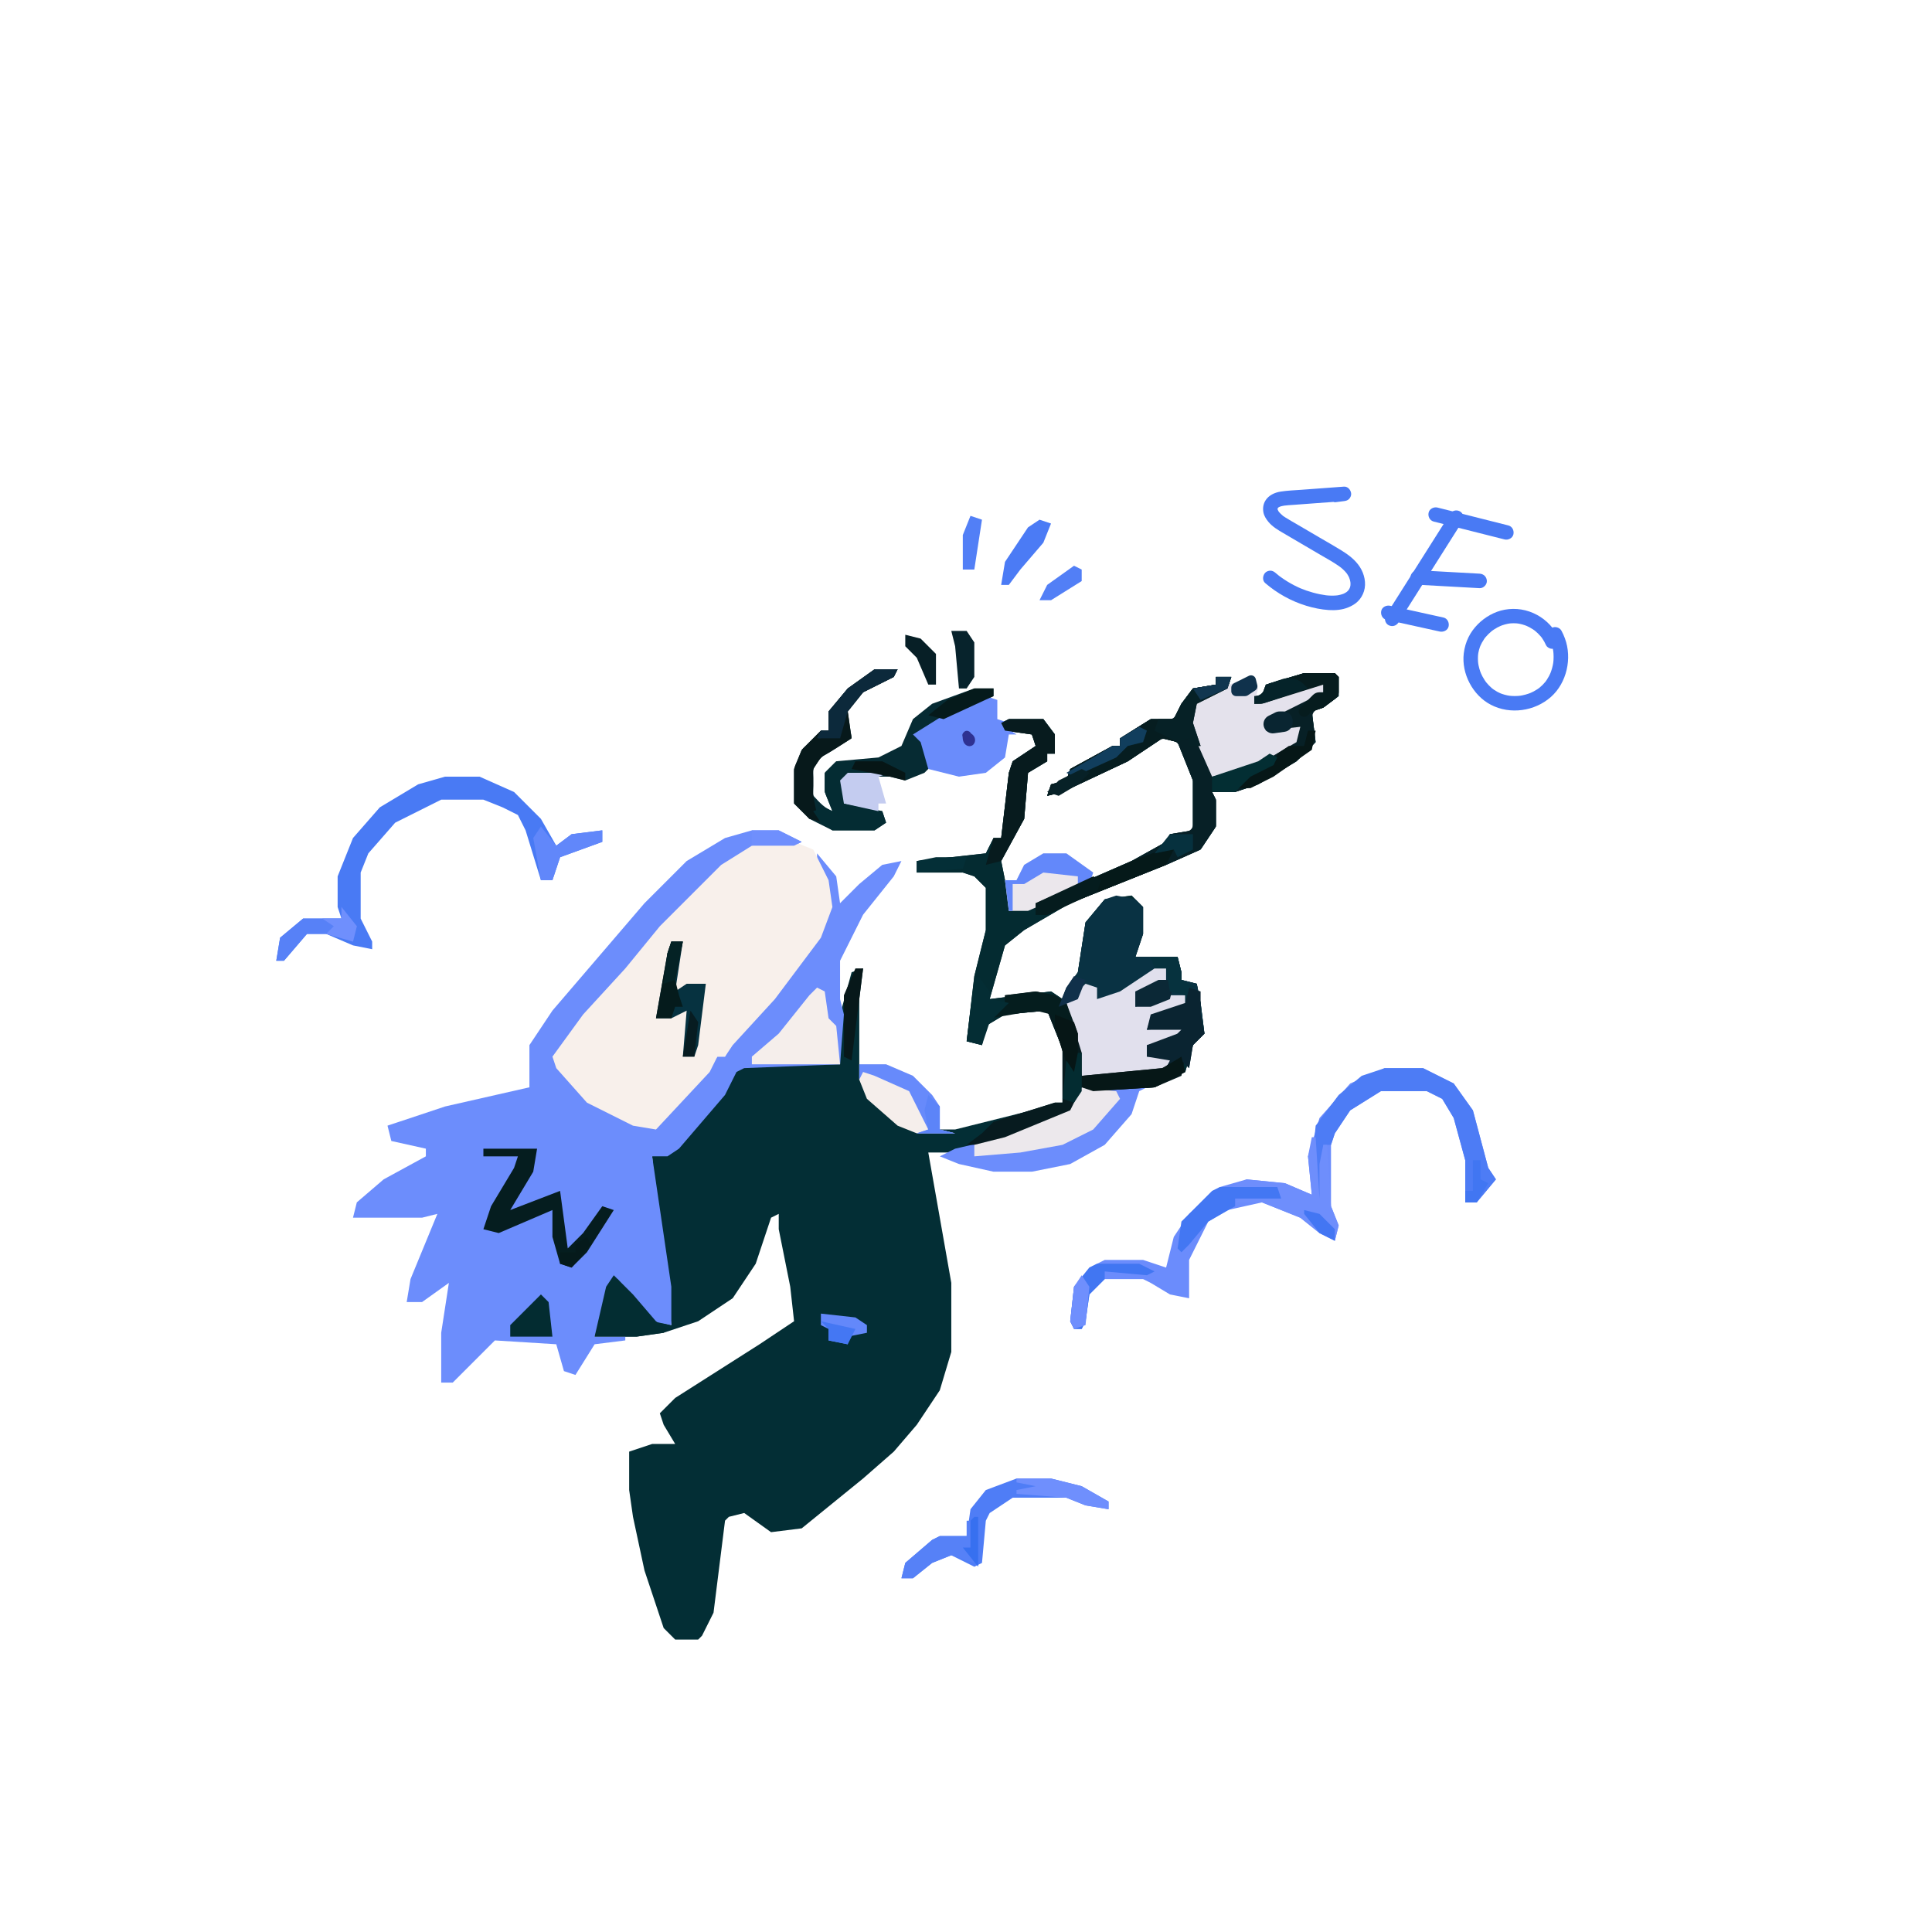 <?xml version="1.0" encoding="utf-8"?>
<!-- Generator: Adobe Illustrator 28.2.0, SVG Export Plug-In . SVG Version: 6.00 Build 0)  -->
<svg version="1.1" id="Layer_1" xmlns="http://www.w3.org/2000/svg" xmlns:xlink="http://www.w3.org/1999/xlink" x="0px" y="0px"
	 viewBox="0 0 2000 2000" style="enable-background:new 0 0 2000 2000;" xml:space="preserve">
<style type="text/css">
	.st0{fill:#032E35;}
	.st1{fill:#6C8DFC;}
	.st2{fill:#042B31;}
	.st3{fill:#F8F0EB;}
	.st4{fill:#093243;}
	.st5{fill:#6B8CFC;}
	.st6{fill:#072026;}
	.st7{fill:#497AF4;}
	.st8{fill:#062B33;}
	.st9{fill:#E1E0ED;}
	.st10{fill:#E4E2EC;}
	.st11{fill:#071B1F;}
	.st12{fill:#4D7CF5;}
	.st13{fill:#6A8CFB;}
	.st14{fill:#4F7DF6;}
	.st15{fill:#051D1F;}
	.st16{fill:#F5EEEB;}
	.st17{fill:#061D20;}
	.st18{fill:#ECE8EC;}
	.st19{fill:#EBE7EC;}
	.st20{fill:#07191B;}
	.st21{fill:#071B1E;}
	.st22{fill:#6E8EFC;}
	.st23{fill:#063240;}
	.st24{fill:#032D32;}
	.st25{fill:#042C33;}
	.st26{fill:#0A2431;}
	.st27{fill:#4377F3;}
	.st28{fill:#051D1E;}
	.st29{fill:#051919;}
	.st30{fill:#061C1E;}
	.st31{fill:#678AFB;}
	.st32{fill:#062126;}
	.st33{fill:#061717;}
	.st34{fill:#5681F7;}
	.st35{fill:#C4CCF0;}
	.st36{fill:#5781F7;}
	.st37{fill:#6388FA;}
	.st38{fill:#6187FA;}
	.st39{fill:#4176F2;}
	.st40{fill:#4B7BF5;}
	.st41{fill:#0C293B;}
	.st42{fill:#042D34;}
	.st43{fill:#032C31;}
	.st44{fill:#6F8FFD;}
	.st45{fill:#051B1C;}
	.st46{fill:#07181A;}
	.st47{fill:#07232C;}
	.st48{fill:#051A1B;}
	.st49{fill:#051C1E;}
	.st50{fill:#061616;}
	.st51{fill:#0B2836;}
	.st52{fill:#06323E;}
	.st53{fill:#032E33;}
	.st54{fill:#527FF6;}
	.st55{fill:#113E5D;}
	.st56{fill:#071F26;}
	.st57{fill:#052329;}
	.st58{fill:#092531;}
	.st59{fill:#5C84F8;}
	.st60{fill:#042F37;}
	.st61{fill:#06313E;}
	.st62{fill:#042225;}
	.st63{fill:#4376F3;}
	.st64{fill:#071C21;}
	.st65{fill:#4477F3;}
	.st66{fill:#11364F;}
	.st67{fill:#3770F0;}
	.st68{fill:#10304A;}
	.st69{fill:#072127;}
	.st70{fill:#10324C;}
	.st71{fill:#2E3192;}
</style>
<g>
	<path class="st0" d="M1350.05,696.8h31.76l3.97,3.97v19.85l-15.88,11.91l-11.91,3.97l3.97,31.76l-19.85,19.85l-39.7,23.82
		l-23.82,7.94h-23.82l3.97,7.94v27.79l-15.88,23.82l-35.73,15.88l-99.26,39.7l-47.64,27.79l-19.85,15.88l-15.88,55.58l63.53-7.94
		l11.91,7.94l7.94-15.88l7.94-11.91l7.94-51.61l19.85-23.82l27.79-3.97l11.91,11.91v27.79l-7.94,23.82h43.67l3.97,15.88v7.94
		l15.88,3.97l3.97,19.85l3.97,31.76l-11.91,11.91l-7.94,27.79l-31.76,15.88l-63.53,3.97h-11.91l-11.91,23.82l-75.44,31.76
		l-43.67,7.94h-27.79l23.82,134.99v71.47l-11.91,39.7l-23.82,35.73l-23.82,27.79l-31.76,27.79l-63.53,51.61l-31.76,3.97
		l-27.79-19.85l-15.88,3.97l-3.97,3.97l-11.91,95.29l-11.91,23.82l-3.97,3.97h-23.82l-11.91-11.91l-19.85-59.56l-11.91-55.58
		l-3.97-27.79v-39.7l23.82-7.94h23.82l-11.91-19.85l-3.97-11.91l15.88-15.88l87.35-55.58l35.73-23.82l-3.97-35.73l-11.91-59.56
		v-15.88l-7.94,3.97l-15.88,47.64l-23.82,35.73l-35.73,23.82l-35.73,11.91l-27.79,3.97h-43.67l11.91-51.61l11.91-11.91l39.7,47.64
		l15.88,3.97l-15.88-127.05l-3.97-47.64l27.79-11.91l35.73-39.7l15.88-23.82l7.94-15.88l7.94-3.97h99.26v-51.61l11.91-43.67
		l11.91-3.97l-3.97,31.76v67.5l11.91,35.73l31.76,27.79l15.88,3.97h39.7l111.17-27.79v-55.58l-15.88-39.7l-43.67,3.97l-19.85,11.91
		l-3.97,19.85l-15.88-3.97l7.94-67.5l11.91-47.64v-43.67l-11.91-11.91l-11.91-3.97h-47.64v-11.91l71.47-7.94l7.94-15.88h7.94
		l7.94-67.5l3.97-11.91l23.82-15.88l-3.97-11.91l-27.79-3.97l-3.97-7.94l7.94-3.97h35.73l11.91,15.88v19.85h-7.94v7.94l-19.85,11.91
		l-3.97,47.64l-23.82,43.67l3.97,19.85l3.97,3.97v27.79l35.73-11.91l91.32-39.7l35.73-19.85l3.97-7.94l23.82-3.97v-51.61
		l-15.88-39.7l-15.88-3.97l-35.73,23.82l-67.5,31.76l-15.88,3.97l3.97-11.91l15.88-3.97l3.97-11.91l43.67-23.82h7.94v-7.94
		l31.76-19.85h23.82l7.94-15.88l11.91-15.88l23.82-3.97v-7.94h15.88l-3.97,11.91l-31.76,15.88l-3.97,19.85l15.88,31.76l3.97,23.82
		l47.64-15.88l39.7-23.82l3.97-11.91l-35.73,7.94l-3.97-15.88l55.58-27.79h7.94v-7.94l-63.53,19.85h-7.94v-7.94h7.94l3.97-11.91
		L1350.05,696.8z"/>
	<path class="st1" d="M778.32,859.58h27.79l23.82,11.91l-7.94,3.97h-31.76l-31.76,15.88l-39.7,35.73l-39.7,39.7l-35.73,43.67
		l-39.7,43.67l-27.79,39.7l15.88,27.79l27.79,23.82l47.64,19.85l15.88-3.97l27.79-27.79l31.76-39.7h7.94l7.94-15.88l27.79-27.79
		l51.61-67.5l15.88-27.79l3.97-27.79l-11.91-31.76V883.4l19.85,23.82l3.97,27.79l19.85-19.85l23.82-19.85l19.85-3.97l-7.94,15.88
		l-31.76,39.7l-23.82,47.64v39.7l3.97,15.88l-3.97,51.61l-99.26,3.97l-7.94,3.97l-11.91,23.82l-47.64,55.58l-11.91,7.94H675.1
		l19.85,134.99v39.7l-19.85-3.97l-35.73-43.67l-7.94,7.94l-15.88,51.61h31.76v3.97l-31.76,3.97l-19.85,31.76l-11.91-3.97
		l-7.94-27.79l-63.53-3.97l-43.67,43.67h-11.91v-51.61l7.94-51.61l-27.79,19.85h-15.88l3.97-23.82l27.79-67.5l-15.88,3.97h-71.47
		l3.97-15.88l27.79-23.82l43.67-23.82v-7.94l-35.73-7.94l-3.97-15.88l59.56-19.85l87.35-19.85v-43.67l23.82-35.73l95.29-111.17
		l43.67-43.67l39.7-23.82L778.32,859.58z"/>
	<path class="st2" d="M1350.05,696.8h31.76l3.97,3.97v19.85l-15.88,11.91l-11.91,3.97l3.97,31.76l-19.85,19.85l-39.7,23.82
		l-23.82,7.94h-23.82l3.97,7.94v27.79l-15.88,23.82l-35.73,15.88l-99.26,39.7l-47.64,27.79l-19.85,15.88l-15.88,55.58l63.53-7.94
		l11.91,7.94l7.94-15.88l7.94-11.91l7.94-51.61l19.85-23.82l27.79-3.97l11.91,11.91v27.79l-7.94,23.82h43.67l3.97,15.88v7.94
		l15.88,3.97l3.97,19.85l3.97,31.76l-11.91,11.91l-7.94,27.79l-31.76,15.88l-63.53,3.97h-11.91l-11.91,23.82l-75.44,31.76h-31.76
		l15.88-11.91l11.91-11.91l63.53-19.85h7.94v-55.58l-15.88-39.7l-43.67,3.97l-19.85,11.91l-3.97,19.85l-15.88-3.97l7.94-67.5
		l11.91-47.64v-43.67l-11.91-11.91l-11.91-3.97h-47.64v-11.91l71.47-7.94l7.94-15.88h7.94l7.94-67.5l3.97-11.91l23.82-15.88
		l-3.97-11.91l-27.79-3.97l-3.97-7.94l7.94-3.97h35.73l11.91,15.88v19.85h-7.94v7.94l-19.85,11.91l-3.97,47.64l-23.82,43.67
		l3.97,19.85l3.97,3.97v27.79l35.73-11.91l91.32-39.7l35.73-19.85l3.97-7.94l23.82-3.97v-51.61l-15.88-39.7l-15.88-3.97
		l-35.73,23.82l-67.5,31.76l-15.88,3.97l3.97-11.91l15.88-3.97l3.97-11.91l43.67-23.82h7.94v-7.94l31.76-19.85h23.82l7.94-15.88
		l11.91-15.88l23.82-3.97v-7.94h15.88l-3.97,11.91l-31.76,15.88l-3.97,19.85l15.88,31.76l3.97,23.82l47.64-15.88l39.7-23.82
		l3.97-11.91l-35.73,7.94l-3.97-15.88l55.58-27.79h7.94v-7.94l-63.53,19.85h-7.94v-7.94h7.94l3.97-11.91L1350.05,696.8z"/>
	<path class="st3" d="M790.24,871.49H822l19.85,7.94l15.88,31.76l3.97,27.79l-11.91,31.76l-47.64,63.53l-43.67,47.64l-7.94,11.91
		h-7.94l-7.94,15.88l-55.58,59.56l-23.82-3.97l-47.64-23.82l-31.76-35.73l-3.97-11.91l31.76-43.67l43.67-47.64l35.73-43.67
		l63.53-63.53l31.76-19.85L790.24,871.49z"/>
	<path class="st4" d="M1155.51,927.08l19.85,3.97l7.94,7.94v27.79l-7.94,23.82h43.67l3.97,15.88v7.94l15.88,3.97l3.97,19.85
		l3.97,31.76l-11.91,11.91l-3.97,23.82l-7.94-7.94l-19.85,11.91l-23.82,3.97h-59.56l-11.91-55.58l-11.91-15.88l7.94-19.85
		l11.91-15.88l7.94-51.61l19.85-23.82L1155.51,927.08z"/>
	<path class="st5" d="M1433.43,1105.74h39.7l31.76,15.88l19.85,27.79l15.88,59.56l7.94,11.91l-19.85,23.82h-11.91v-43.67
		l-11.91-43.67l-11.91-19.85l-15.88-7.94h-47.64l-31.76,19.85l-15.88,23.82l-3.97,11.91v63.53l7.94,19.85l-3.97,15.88l-15.88-7.94
		l-19.85-15.88l-39.7-15.88l-35.73,7.94l-19.85,11.91l-19.85,39.7v39.7l-19.85-3.97l-19.85-11.91l-7.94-3.97h-39.7l-15.88,15.88
		l-3.97,27.79l-3.97,7.94h-7.94l-3.97-7.94l3.97-35.73l15.88-19.85l15.88-7.94h39.7l23.82,7.94l7.94-31.76l15.88-23.82l31.76-27.79
		l27.79-7.94l39.7,3.97l27.79,11.91l-3.97-39.7l11.91-39.7l31.76-35.73L1433.43,1105.74z"/>
	<path class="st6" d="M1349.07,697.09c0.65-0.19,1.32-0.29,2-0.29h30.74l3.97,3.97v16.37c0,2.19-1.03,4.26-2.79,5.58l-12.19,9.14
		c-0.6,0.45-1.27,0.8-1.98,1.04l-5.42,1.81c-3.15,1.05-5.12,4.18-4.71,7.48l2.84,22.71c0.27,2.13-0.47,4.27-1.99,5.79l-16.84,16.84
		c-0.4,0.4-0.85,0.75-1.34,1.05l-38.31,22.99c-0.44,0.26-0.9,0.47-1.38,0.64l-22.02,7.34c-0.71,0.24-1.45,0.36-2.2,0.36h-22.69
		l3.23,6.47c0.48,0.97,0.74,2.03,0.74,3.12v24.04c0,1.38-0.41,2.72-1.17,3.87l-13.59,20.38c-0.73,1.1-1.76,1.97-2.97,2.5
		l-33.89,15.06l-98.99,39.6c-0.18,0.07-0.36,0.15-0.53,0.24l-22.09,11.05c-0.97,0.48-2.03,0.74-3.12,0.74h-3.3
		c-3.85,0-6.97-3.12-6.97-6.97v-0.39c0-2.76,1.63-5.27,4.16-6.38l94.8-41.71c0.2-0.09,0.39-0.18,0.58-0.29l33.57-18.65
		c1.23-0.68,2.22-1.72,2.85-2.98l1.42-2.84c1-1.99,2.89-3.39,5.09-3.76l14.5-2.42c3.36-0.56,5.82-3.47,5.82-6.87v-44.37
		c0-0.89-0.17-1.77-0.5-2.59l-14.06-35.15c-0.83-2.08-2.61-3.63-4.78-4.17l-9.43-2.36c-1.9-0.48-3.92-0.13-5.56,0.96l-32.74,21.83
		c-0.29,0.19-0.59,0.36-0.9,0.51l-66.41,31.25c-0.41,0.19-0.84,0.35-1.28,0.46l-15.22,3.81l2.76-8.28c0.75-2.26,2.61-3.98,4.92-4.56
		l8.46-2.11c2.31-0.58,4.17-2.3,4.92-4.56l1.89-5.68c0.56-1.67,1.73-3.07,3.27-3.91l39.71-21.66c1.02-0.56,2.17-0.85,3.34-0.85h6.16
		v-4.08c0-2.4,1.24-4.64,3.28-5.91l26.79-16.75c1.11-0.69,2.39-1.06,3.69-1.06h17.52c2.64,0,5.05-1.49,6.23-3.85l5.73-11.47
		c0.19-0.37,0.41-0.73,0.66-1.06l9.86-13.15c1.08-1.43,2.66-2.4,4.43-2.69l21.07-3.51v-7.94h6.21c4.76,0,8.12,4.66,6.61,9.17l0,0
		c-0.58,1.75-1.84,3.2-3.49,4.03l-26.13,13.07c-1.92,0.96-3.3,2.76-3.72,4.87l-2.83,14.16c-0.3,1.52-0.09,3.1,0.6,4.48l14.34,28.69
		c0.31,0.62,0.53,1.29,0.64,1.97l2.46,14.74c0.7,4.22,5.02,6.82,9.08,5.47l39.18-13.06c0.48-0.16,0.95-0.37,1.38-0.64l36.84-22.1
		c1.43-0.86,2.5-2.19,3.03-3.77l3.16-9.47l-29.11,6.47c-3.69,0.82-7.36-1.45-8.27-5.11l-0.97-3.87c-0.79-3.17,0.72-6.46,3.64-7.92
		l49.11-24.56c0.97-0.48,2.03-0.74,3.12-0.74h6.3v-7.94l-62.51,19.53c-0.67,0.21-1.37,0.32-2.08,0.32h-6.88v-7.94h2.92
		c3,0,5.66-1.92,6.61-4.77l1.24-3.71c0.72-2.15,2.44-3.82,4.61-4.47L1349.07,697.09z"/>
	<path class="st7" d="M460.7,803.99h35.73l35.73,15.88l27.79,27.79l15.88,27.79l15.88-11.91l31.76-3.97v11.91l-43.67,15.88
		l-7.94,23.82h-11.91l-15.88-51.61l-7.94-15.88l-15.88-7.94l-19.85-7.94h-43.67l-47.64,23.82l-27.79,31.76l-7.94,19.85v47.64
		l11.91,23.82v7.94l-19.85-3.97l-27.79-11.91h-19.85l-23.82,27.79H286l3.97-23.82l23.82-19.85h39.7l-3.97-11.91v-31.76l15.88-39.7
		l27.79-31.76l39.7-23.82L460.7,803.99z"/>
	<path class="st8" d="M905.38,692.82h23.82l-3.97,7.94l-31.76,15.88c0,0-15.88,19.85-15.88,19.85c0.69,4.86,1.36,9.72,2.05,14.58
		c0.34,2.43,0.69,4.86,1.05,7.29c0.21,1.41,1.6,5.47,0.24,6.32c-9.24,5.81-18.32,11.93-27.8,17.35c-1.08,0.67-2.16,1.35-3.08,2.22
		c-1.06,1-1.87,2.23-2.68,3.44c-1.27,1.92-2.54,3.84-3.81,5.76c-0.62,0.93-1.25,1.89-1.51,2.97c-0.19,0.76-0.19,1.55-0.19,2.34
		c0,7.64,0,15.28,0.01,22.92c0,0.61,0,1.23,0.22,1.79c0.22,0.55,0.62,1,1.02,1.44c5.38,5.94,11.07,12.1,18.63,14.78
		c-2.11-5.23-4.22-10.47-6.32-15.7c-0.52-1.29-1.04-2.58-1.33-3.94c-0.37-1.72-0.36-3.5-0.35-5.27c0.02-4.2,0.04-8.39,0.06-12.59
		c0-0.78,0.01-1.59,0.36-2.29c0.25-0.52,0.67-0.93,1.07-1.34c2.97-2.97,5.93-5.93,8.9-8.9c0.53-0.53,1.08-1.08,1.77-1.39
		c0.63-0.28,1.32-0.34,2-0.4c13.82-1.19,27.63-2.48,41.47-3.74l23.82-11.91l11.91-27.79l19.85-15.88l43.67-15.88h19.85v7.94
		l-75.44,35.73v7.94l11.91,27.79l-7.94,7.94l-19.85,7.94l-15.88-3.97h-43.67l-3.97,19.85v7.94l39.7,7.94l3.97,11.91l-11.91,7.94
		H861.7l-23.82-11.91L822,831.79v-35.73l7.94-19.85l19.85-19.85h7.94V736.5l19.85-23.82L905.38,692.82z"/>
	<path class="st9" d="M1195.21,1002.51h11.91v11.91l-23.82,11.91h-7.94v15.88l35.73-11.91h15.88v11.91l-35.73,11.91l-3.97,11.91
		l39.7-3.97l-15.88,15.88l-23.82,3.97v11.91h27.79l-11.91,15.88l-23.82,3.97h-59.56l-11.91-55.58l-3.97-19.85l19.85-19.85
		l11.91,3.97v11.91l23.82-7.94L1195.21,1002.51z"/>
	<path class="st1" d="M1119.77,1125.59h67.5l-7.94,3.97l-7.94,23.82l-27.79,31.76l-35.73,19.85l-39.7,7.94h-39.7l-35.73-7.94
		l-19.85-7.94l15.88-7.94l51.61-11.91l67.5-27.79L1119.77,1125.59z"/>
	<path class="st10" d="M1295.92,701.44l6.49,11.24l-3.97,15.88l55.58-19.85h15.88v7.94l-55.58,27.79l-4.07,1.33l0.1,10.58
		l35.73-3.97l-3.97,15.88l-47.64,27.79l-39.7,7.94l-15.88-35.73l-7.94-19.85l3.97-19.85l7.94-7.94l39.7-15.88L1295.92,701.44z"/>
	<path class="st11" d="M1072.13,1026.33l19.85,3.97l11.91,7.94l15.88,51.61v23.82l83.38-7.94l23.82-11.91l-3.97,19.85l-27.79,11.91
		l-63.53,3.97h-11.91l-11.91,23.82l-75.44,31.76h-31.76l15.88-11.91l11.91-11.91l63.53-19.85h7.94v-55.58l-15.88-39.7l-43.67,3.97
		l-15.88,3.97l15.88-15.88v-7.94L1072.13,1026.33z"/>
	<path class="st12" d="M1433.43,1105.74h39.7l31.76,15.88l19.85,27.79l15.88,59.56l7.94,11.91l-19.85,23.82h-11.91v-43.67
		l-11.91-43.67l-11.91-19.85l-15.88-7.94h-47.64l-31.76,19.85l-15.88,23.82l-3.97,11.91h-7.94v59.56l-7.94-3.97l-3.97-35.73
		l3.97-39.7l23.82-31.76l23.82-19.85L1433.43,1105.74z"/>
	<path class="st13" d="M1020.52,720.62l11.91,3.97v19.85l11.91,3.97l-3.97,3.97l11.91,7.94h-7.94l-3.97,23.82l-19.85,15.88
		l-27.79,3.97l-31.76-7.94l-7.94-27.79l-7.94-7.94l31.76-19.85L1020.52,720.62z"/>
	<path class="st14" d="M1052.28,1530.57h35.73l31.76,7.94l27.79,15.88v7.94l-23.82-3.97l-19.85-7.94h-55.58l-23.82,15.88l-3.97,7.94
		l-3.97,43.67l-7.94,3.97l-23.82-11.91l-19.85,7.94l-19.85,15.88h-11.91l3.97-15.88l27.79-23.82l7.94-3.97h27.79l3.97-27.79
		l15.88-19.85L1052.28,1530.57z"/>
	<path class="st15" d="M500.4,1189.12h55.58l-3.97,23.82l-23.82,39.7l51.61-19.85l7.94,59.56l15.88-15.88l19.85-27.79l11.91,3.97
		l-27.79,43.67l-15.88,15.88l-11.91-3.97l-7.94-27.79v-27.79l-55.58,23.82l-15.88-3.97l7.94-23.82l23.82-39.7l3.97-11.91H500.4
		V1189.12z"/>
	<path class="st16" d="M889.49,1101.77h27.79l27.79,11.91l19.85,19.85l7.94,11.91v23.82l15.88,3.97h-39.7l-19.85-7.94l-31.76-27.79
		l-7.94-19.85V1101.77z"/>
	<path class="st16" d="M845.82,1022.36l7.94,3.97l3.97,27.79l7.94,7.94l3.97,39.7h-91.32v-7.94l27.79-23.82l31.76-39.7
		L845.82,1022.36z"/>
	<path class="st17" d="M1258.74,700.77h15.88l-3.97,11.91l-31.76,15.88l-3.97,19.85l7.94,23.82h-11.91v-7.94l-11.91,3.97
		l-15.88-3.97l-35.73,23.82l-67.5,31.76l-15.88,3.97l3.97-11.91l15.88-3.97l3.97-11.91l43.67-23.82h7.94v-7.94l31.76-19.85h23.82
		l7.94-15.88l11.91-15.88l23.82-3.97V700.77z"/>
	<path class="st18" d="M1119.77,1125.59l35.73,3.97l3.97,7.94l-27.79,31.76l-31.76,15.88l-43.67,7.94l-47.64,3.97v-11.91l31.76-7.94
		l67.5-27.79L1119.77,1125.59z"/>
	<path class="st19" d="M1080.07,883.4h23.82l27.79,19.85l-3.97,11.91l-63.53,27.79h-19.85l-3.97-31.76h11.91l7.94-15.88
		L1080.07,883.4z"/>
	<path class="st20" d="M905.38,692.82h23.82l-3.97,7.94l-31.76,15.88l-15.88,19.85c0,0,3.97,27.79,3.97,27.79
		c-9.48,5.92-18.81,12.4-28.6,17.75c-2.85,1.56-4.71,4.25-6.45,6.91c-1.07,1.63-2.14,3.26-3.2,4.89c-0.44,0.67-0.88,1.35-1.15,2.1
		c-0.96,2.65-0.3,6.3-0.3,9.11c0,2.83,0,5.65,0,8.48c0,3.21-0.63,7.15,0,10.31c0,0,3.97,19.85,3.97,19.85l7.94,7.94
		c0,0-15.88-3.97-15.88-3.97c-0.49-0.12-1.3-1.3-1.65-1.65c-1.31-1.31-2.63-2.63-3.94-3.94c-3.2-3.2-6.41-6.4-9.61-9.6
		c-0.25-0.25-0.51-0.51-0.62-0.84c-0.08-0.24-0.08-0.5-0.08-0.76c0.07-10.64,0-21.28,0-31.92c0-0.9,0-1.8,0.14-2.69
		c0.49-3.11,1.95-5.9,3.15-8.77c1.38-3.28,2.75-6.57,4.13-9.85c1.09-2.6,3.47-4.38,5.44-6.35c2.16-2.16,4.33-4.33,6.49-6.49
		c2.82-2.82,5.64-5.64,8.46-8.46h7.94V736.5l19.85-23.82L905.38,692.82z"/>
	<path class="st21" d="M1044.34,744.44h35.73l11.91,15.88v19.85h-7.94v7.94l-19.85,11.91l-3.97,47.64l-23.82,43.67l-15.88,3.97
		l7.94-27.79h7.94l7.94-67.5l3.97-11.91l23.82-15.88l-3.97-11.91l-27.79-3.97l-3.97-7.94L1044.34,744.44z"/>
	<path class="st22" d="M1357.99,1177.21h3.97l3.97,63.53V1205l3.97-19.85h3.97l3.97,63.53l7.94,19.85l-3.97,15.88l-15.88-7.94
		l-19.85-15.88l-39.7-15.88h-27.79l11.91-7.94l35.73,3.97l-3.97-7.94l-47.64-3.97l15.88-7.94l39.7,3.97l27.79,11.91l-3.97-39.7
		L1357.99,1177.21z"/>
	<path class="st23" d="M694.95,974.72h11.91l-7.94,51.61l11.91-7.94h19.85l-7.94,63.53l-3.97,11.91h-11.91l3.97-47.64l-15.88,7.94
		h-15.88l11.91-67.5L694.95,974.72z"/>
	<path class="st24" d="M635.39,1320.14l19.85,19.85l23.82,27.79l11.91,7.94l-3.97,3.97l-27.79,3.97h-43.67l11.91-51.61
		L635.39,1320.14z"/>
	<path class="st25" d="M865.67,788.11h19.85v3.97l23.82,3.97v3.97l-31.76,3.97l-3.97,19.85v7.94l39.7,7.94l3.97,11.91l-11.91,7.94
		H861.7l-11.91-7.94l-7.94-11.91l11.91-3.97l7.94,3.97l-7.94-19.85v-19.85L865.67,788.11z"/>
	<path class="st26" d="M1230.94,1022.36l11.91,3.97v23.82l3.97,19.85l-11.91,11.91l-3.97,23.82l-7.94-7.94l-15.88,7.94l3.97-7.94
		l-23.82-3.97v-11.91l31.76-11.91l3.97-3.97h-35.73l3.97-15.88l35.73-11.91L1230.94,1022.36z"/>
	<path class="st27" d="M1262.71,1228.82h59.56l3.97,11.91h-47.64v7.94l-27.79,15.88l-19.85,23.82l-7.94,7.94l-3.97-3.97l3.97-27.79
		l31.76-31.76L1262.71,1228.82z"/>
	<path class="st28" d="M1072.13,1026.33l19.85,3.97l11.91,7.94l11.91,31.76v39.7l-7.94,3.97l-19.85-63.53l-15.88-3.97l-47.64,7.94
		l15.88-15.88v-7.94L1072.13,1026.33z"/>
	<path class="st29" d="M1203.15,879.43h11.91l-7.94,15.88l-99.26,39.7l-23.82,11.91h-11.91v-11.91l99.26-43.67L1203.15,879.43z"/>
	<path class="st30" d="M1348.76,697.18c0.86-0.26,1.75-0.39,2.65-0.39h30.41l3.97,3.97V716c0,2.9-1.37,5.64-3.69,7.38l-10.99,8.25
		c-0.79,0.59-1.68,1.06-2.62,1.37l-9.23,3.08c-0.83,0.28-1.58,0.74-2.19,1.36l-3.03,3.03c-2.19,2.19-5.75,2.19-7.94,0l0,0
		c-2.19-2.19-2.19-5.75,0-7.94l13.18-13.18c1.73-1.73,4.08-2.7,6.52-2.7h4.12v-7.94l-62.18,19.43c-0.89,0.28-1.82,0.42-2.75,0.42
		h-6.53v-7.94h1.29c3.97,0,7.5-2.54,8.75-6.31l0.35-1.06c0.95-2.85,3.23-5.06,6.1-5.92L1348.76,697.18z"/>
	<path class="st31" d="M889.49,1101.77h27.79l27.79,11.91l19.85,19.85l7.94,11.91v23.82l15.88,3.97h-39.7l11.91-3.97l-19.85-39.7
		l-35.73-15.88l-11.91-3.97l-3.97,7.94V1101.77z"/>
	<path class="st32" d="M1258.74,700.77h15.88l-3.97,11.91l-31.76,15.88l-3.97,19.85l7.94,23.82h-11.91v-7.94l-11.91,3.97
		l-23.82-11.91l3.97-11.91h15.88l7.94-15.88l11.91-15.88l23.82-3.97V700.77z"/>
	<path class="st33" d="M1223,1093.83l3.97,15.88l-31.76,15.88l-63.53,3.97l-11.91-3.97v-11.91l83.38-7.94L1223,1093.83z"/>
	<path class="st34" d="M1000.66,1574.24h3.97v27.79v7.94l3.97,7.94l-23.82-7.94l-19.85,7.94l-19.85,15.88h-11.91l3.97-15.88
		l27.79-23.82l7.94-3.97h27.79V1574.24z"/>
	<path class="st35" d="M877.58,800.02h43.67l-11.91,3.97l7.94,27.79h-7.94v7.94l-35.73-7.94l-3.97-23.82L877.58,800.02z"/>
	<path class="st36" d="M353.5,938.99l15.88,19.85l-3.97,15.88l-27.79-7.94h-19.85l-23.82,27.79H286l3.97-23.82l23.82-19.85h39.7
		V938.99z"/>
	<path class="st37" d="M1080.07,883.4h23.82l27.79,19.85l-3.97,11.91h-11.91v-7.94l-35.73-3.97l-19.85,11.91h-11.91v27.79h-3.97
		l-3.97-31.76h11.91l7.94-15.88L1080.07,883.4z"/>
	<path class="st38" d="M559.96,855.61l15.88,19.85l15.88-11.91l31.76-3.97v11.91l-43.67,15.88l-7.94,23.82h-11.91l-7.94-43.67
		L559.96,855.61z"/>
	<path class="st39" d="M1135.66,1308.23h43.67l15.88,7.94l-7.94,3.97l-43.67-3.97v7.94l-15.88,15.88l-3.97,27.79l-3.97,7.94h-7.94
		l-3.97-7.94l3.97-35.73l15.88-19.85L1135.66,1308.23z"/>
	<path class="st40" d="M1076.1,537.98l11.91,3.97l-7.94,19.85l-23.82,27.79l-11.91,15.88h-7.94l3.97-23.82l23.82-35.73
		L1076.1,537.98z"/>
	<path class="st41" d="M905.38,692.82h23.82l-3.97,7.94l-31.76,15.88l-15.88,19.85c0,0-7.94,27.79-7.94,27.79
		c-3.58,0-7.17,0-10.75,0c-2.65,0-5.31,0-7.96,0c-1.11,0-4.52,0.73-4.87-0.47c-0.17-0.57,1.21-2.66,1.48-3.23
		c0.56-1.17,1.14-2.32,1.75-3.47c0.12-0.23,0.25-0.46,0.45-0.63c0.65-0.52,2.51-0.15,3.3-0.15c1.56,0,3.12,0,4.69,0
		c0,0,0-19.85,0-19.85l19.85-23.82L905.38,692.82z"/>
	<path class="st42" d="M1012.57,1010.45l11.91,15.88v7.94l19.85,3.97l-19.85,19.85l-7.94,23.82l-15.88-3.97l7.94-63.53
		L1012.57,1010.45z"/>
	<path class="st43" d="M559.96,1339.99l7.94,7.94l3.97,35.73h-43.67v-11.91L559.96,1339.99z"/>
	<path class="st33" d="M1354.02,756.35h7.94l-3.97,19.85l-39.7,27.79l-23.82,11.91h-31.76v-3.97l27.79-7.94l15.88-11.91h11.91
		l3.97-11.91l11.91-7.94h15.88L1354.02,756.35z"/>
	<path class="st44" d="M1052.28,1530.57h35.73l31.76,7.94l27.79,15.88v7.94l-23.82-3.97l-19.85-7.94l-51.61-3.97v-3.97l19.85-3.97
		l-19.85-3.97V1530.57z"/>
	<path class="st45" d="M694.95,974.72h11.91l-7.94,39.7l3.97,15.88l3.97,11.91h-7.94l-3.97,11.91h-15.88l11.91-67.5L694.95,974.72z"
		/>
	<path class="st46" d="M885.52,1002.51h7.94l-11.91,95.29l-7.94-3.97v-63.53L885.52,1002.51z"/>
	<path class="st37" d="M849.79,1359.84l35.73,3.97l11.91,7.94v7.94l-19.85,3.97v7.94l-19.85-3.97v-11.91l-7.94-3.97V1359.84z"/>
	<path class="st47" d="M984.78,653.12h15.88l7.94,11.91v35.73l-7.94,11.91h-7.94L988.75,669L984.78,653.12z"/>
	<path class="st48" d="M1008.6,712.68h19.85v7.94l-51.61,23.82l-15.88-3.97l19.85-15.88L1008.6,712.68z"/>
	<path class="st49" d="M1131.69,907.22l7.94,3.97l-3.97,11.91l-51.61,23.82h-11.91v-11.91L1131.69,907.22z"/>
	<path class="st50" d="M1091.98,1050.16l19.85,7.94l3.97,11.91v39.7l-7.94,3.97l-15.88-51.61V1050.16z"/>
	<path class="st51" d="M1211.09,1002.51l3.97,15.88l-3.97,15.88l-19.85,7.94h-15.88v-15.88l23.82-11.91h11.91V1002.51z"/>
	<path class="st52" d="M1191.24,990.6h27.79l3.97,15.88v7.94l15.88,7.94h-7.94l-3.97,15.88v-7.94l-15.88-3.97l-3.97-23.82h-11.91
		L1191.24,990.6z"/>
	<path class="st53" d="M1314.32,780.17l7.94,3.97l-3.97,7.94l-23.82,11.91l-15.88,15.88h-23.82v-15.88l47.64-15.88L1314.32,780.17z"
		/>
	<path class="st54" d="M1004.63,534.01l11.91,3.97l-7.94,51.61h-11.91v-35.73L1004.63,534.01z"/>
	<path class="st55" d="M1179.33,752.38l7.94,3.97l-3.97,11.91l-15.88,3.97l-11.91,11.91l-43.67,19.85l-7.94-3.97l27.79-15.88
		l19.85-11.91h7.94v-7.94L1179.33,752.38z"/>
	<path class="st56" d="M937.14,657.09l15.88,3.97l15.88,15.88v31.76h-7.94l-11.91-27.79L937.14,669V657.09z"/>
	<path class="st54" d="M1111.83,585.63l7.94,3.97v11.91l-31.76,19.85h-11.91l7.94-15.88L1111.83,585.63z"/>
	<path class="st44" d="M1119.77,1320.14l7.94,11.91l-3.97,39.7l-11.91,3.97l-3.97-7.94l3.97-35.73L1119.77,1320.14z"/>
	<path class="st57" d="M1341.15,703.09L1341.15,703.09c3.25,1.08,6.2,2.91,8.62,5.33l4.26,4.26l-44.25,14.75
		c-2.25,0.75-4.6,1.13-6.97,1.13h-4.36v-7.94h0.53c4.43,0,8.36-2.83,9.76-7.03v0c1.02-3.07,3.43-5.48,6.5-6.5l11.97-3.99
		C1331.73,701.58,1336.62,701.58,1341.15,703.09z"/>
	<path class="st58" d="M1324.53,736.5h4.01c5.31,0,9.61,4.3,9.61,9.61v1.91c0,4.78-3.52,8.83-8.25,9.51l-10.97,1.57
		c-4.87,0.7-9.48-2.4-10.68-7.18l0,0c-1.09-4.37,1-8.91,5.02-10.92l6.96-3.48C1321.57,736.85,1323.04,736.5,1324.53,736.5z"/>
	<path class="st59" d="M960.96,1133.53l11.91,11.91v23.82l15.88,3.97h-39.7l11.91-3.97l-3.97-19.85L960.96,1133.53z"/>
	<path class="st43" d="M1115.8,1089.86h3.97v39.7l-7.94,11.91l-11.91-3.97l3.97-39.7l7.94,11.91L1115.8,1089.86z"/>
	<path class="st60" d="M968.9,887.37h31.76l-3.97,11.91l-47.64,3.97v-11.91L968.9,887.37z"/>
	<path class="st44" d="M353.5,938.99l15.88,19.85l-3.97,15.88l-27.79-7.94l7.94-7.94l-11.91-7.94h19.85V938.99z"/>
	<path class="st61" d="M1211.09,863.55h23.82v15.88l-15.88,7.94l-3.97-7.94l-19.85,3.97L1211.09,863.55z"/>
	<path class="st39" d="M1524.75,1201.03h7.94v19.85l7.94,3.97l-11.91,19.85h-11.91v-11.91h7.94V1201.03z"/>
	<path class="st44" d="M778.32,859.58h27.79l23.82,11.91l-7.94,3.97h-43.67V859.58z"/>
	<path class="st62" d="M694.95,974.72h11.91l-7.94,39.7l-11.91,3.97l3.97-31.76L694.95,974.72z"/>
	<path class="st63" d="M1350.05,1252.64l15.88,3.97l15.88,15.88v11.91l-15.88-7.94l-15.88-19.85V1252.64z"/>
	<path class="st64" d="M714.8,1046.19l7.94,11.91l-3.97,35.73h-11.91L714.8,1046.19z"/>
	<path class="st65" d="M849.79,1367.78l35.73,7.94l-7.94,15.88l-19.85-3.97v-11.91L849.79,1367.78z"/>
	<path class="st50" d="M885.52,788.11h27.79l23.82,11.91v7.94l-15.88-3.97l-39.7-7.94L885.52,788.11z"/>
	<path class="st66" d="M1258.74,700.77h15.88l-3.97,11.91l-27.79,11.91l-7.94-11.91l23.82-3.97V700.77z"/>
	<path class="st67" d="M1008.6,1570.27h3.97v51.61l-15.88-19.85h7.94v-27.79L1008.6,1570.27z"/>
	<path class="st48" d="M607.6,1280.44l3.97,7.94l-19.85,23.82l-11.91-3.97v-11.91h15.88v-7.94L607.6,1280.44z"/>
	<path class="st68" d="M1111.83,1010.45l11.91,3.97l-7.94,19.85l-19.85,7.94l7.94-19.85L1111.83,1010.45z"/>
	<path class="st69" d="M1119.77,796.05l7.94,3.97l-11.91,11.91l-19.85,11.91l-11.91-3.97l11.91-11.91L1119.77,796.05z"/>
	<path class="st70" d="M1299.97,702.92l1.58,6.3c0.52,2.07-0.32,4.25-2.1,5.44l-7.67,5.11c-0.83,0.55-1.81,0.85-2.81,0.85h-9.29
		c-2.79,0-5.06-2.27-5.06-5.06v-3.72c0-1.92,1.08-3.67,2.8-4.53l15.38-7.69C1295.69,698.17,1299.18,699.77,1299.97,702.92z"/>
</g>
<g>
	<g>
		<path class="st71" d="M1000.29,759.71c0.57,0.42,0.85,0.81,0.88,1.49c0-0.04,0-0.08,0-0.12c0.01,0.29-0.06,0.56-0.21,0.8
			c0.11-0.19,0.18-0.19-0.19,0.2c0.03-0.03,0.06-0.06,0.09-0.09c-0.18,0.18-0.39,0.31-0.64,0.38c0.52-0.18-0.53-0.04,0.02,0.01
			c-0.09-0.01-0.56-0.14-0.14-0.01c0.15,0.05,0.95,0.18,1,0.34c-0.1-0.04-0.2-0.09-0.3-0.13c0.1,0.04,0.2,0.09,0.29,0.13
			c0.15,0.07,0.29,0.14,0.43,0.21c0.24,0.12,0.47,0.25,0.71,0.39c0.23,0.14,0.45,0.28,0.67,0.43c0.04,0.03,0.09,0.06,0.13,0.09
			c0.21,0.16,0.17,0.13-0.13-0.1c-0.01,0.02,0.31,0.26,0.36,0.31c0.23,0.21,0.44,0.44,0.65,0.68c0.24,0.27-0.14-0.05-0.1-0.14
			c-0.01,0.02,0.23,0.35,0.26,0.39c0.07,0.11,0.13,0.23,0.19,0.34c0.14,0.27,0.02,0.36-0.04-0.12c0.02,0.21,0.13,0.57,0.21,0.76
			c-0.21-0.49-0.05-0.48-0.03-0.14c0.01,0.13,0.01,0.27,0.01,0.4c0,0.09-0.01,0.18-0.01,0.26c-0.02,0.5,0.14-0.63,0.02-0.14
			c-0.05,0.21-0.11,0.42-0.17,0.63c-0.13,0.47,0.29-0.54,0.05-0.12c-0.06,0.11-0.12,0.23-0.18,0.34c-0.15,0.24-0.34,0.28,0.1-0.09
			c-0.09,0.08-0.17,0.19-0.25,0.28c-0.06,0.05-0.14,0.11-0.18,0.17c0.33-0.42,0.37-0.26,0.1-0.11c-0.08,0.04-0.46,0.22-0.04,0.04
			c0.42-0.18,0.02-0.02-0.06,0c-0.05,0.01-0.1,0.02-0.15,0.04c-0.27,0.05-0.2,0.04,0.21-0.03c-0.08-0.02-0.37-0.02-0.45-0.01
			c0.12,0.02,0.24,0.03,0.37,0.05c-0.1-0.02-0.2-0.04-0.3-0.07c-0.05-0.01-0.1-0.03-0.15-0.04c-0.25-0.09-0.2-0.06,0.17,0.09
			c-0.1-0.14-0.52-0.29-0.68-0.38c-0.45-0.27,0.31,0.29,0.07,0.06c-0.09-0.09-0.2-0.18-0.29-0.27c-0.02-0.02-0.31-0.36-0.32-0.35
			c0.21,0.28,0.26,0.34,0.15,0.19c-0.05-0.06-0.09-0.13-0.13-0.2c-0.09-0.14-0.16-0.29-0.24-0.43c-0.3-0.52,0.15,0.5-0.03-0.06
			c-0.09-0.29-0.19-0.57-0.26-0.86c-0.06-0.27-0.18-0.61-0.17-0.89c-0.02,0.67,0.02,0.1,0.01-0.06c-0.02-0.18-0.03-0.37-0.04-0.55
			c-0.04-0.63-0.06-1.27-0.04-1.91c0-0.13,0.01-0.25,0.02-0.38c0.03-0.4,0.16-0.11-0.02,0.14c0.05-0.07,0.08-0.34,0.1-0.43
			c0.1-0.47-0.26,0.48-0.03,0.07c0.25-0.43-0.43,0.39-0.05,0.06c-0.32,0.23-0.38,0.28-0.17,0.14c-0.12,0.05-0.24,0.1-0.37,0.15
			c0.04-0.01,0.08-0.03,0.12-0.04c0.26-0.06,0.16-0.05-0.3,0.03c0.43-0.02-0.7-0.14-0.05-0.01c0.26,0.05,0.04,0.19-0.24-0.11
			c0.08,0.04,0.16,0.08,0.23,0.13c0.21,0.14,0.15,0.09-0.18-0.15c0.02,0.04,0.15,0.15,0.2,0.19c0.33,0.27-0.37-0.5,0.02,0.03
			c0.27,0.37-0.09-0.45-0.05-0.17c0.02,0.06,0.04,0.13,0.06,0.19c0.05,0.23,0.05,0.17-0.01-0.16c0.07,0.12,0.01,0.43,0.01,0.56
			c0.01,0.5,0.14-0.44-0.02,0.08c-0.11,0.34-0.14,0.79-0.35,1.1c0.33-0.49,0-0.01-0.06,0.12c-0.11,0.23-0.22,0.46-0.34,0.69
			c-0.58,1.17-0.35,2.76,0.9,3.42c1.27,0.67,2.63,0.26,3.42-0.9c-0.37,0.54-1,0.85-1.48,0.87c0.29-0.01-0.7-0.13-0.33-0.04
			c0.36,0.09-0.51-0.26-0.27-0.11c0.23,0.15-0.47-0.39-0.26-0.21c0.29,0.26-0.12-0.17-0.17-0.24c0.18,0.25-0.14-0.32-0.14-0.34
			c-0.15-0.45-0.04-0.97,0.17-1.37c-0.59,1.17-0.35,2.76,0.9,3.42c1.14,0.6,2.79,0.35,3.42-0.9c0.89-1.76,0.26-3.67-1.39-4.69
			c-0.59-0.36-1.38-0.57-2.07-0.53c-1.17,0.07-2.05,0.65-2.7,1.6c1.44,0.84,2.88,1.68,4.32,2.52c1.07-2.16,2-4.55,1-6.91
			c-0.87-2.06-3.25-3.57-5.51-2.97c-2.46,0.66-3.32,3.11-3.33,5.42c-0.01,2.14,0.2,4.26,1.07,6.23c0.82,1.87,2.57,3.43,4.55,3.96
			c2.02,0.54,4.32-0.06,5.67-1.7c1.17-1.42,1.78-3.25,1.58-5.09c-0.22-2.03-1.24-3.87-2.81-5.19c-0.82-0.69-1.7-1.29-2.66-1.77
			c-1.14-0.56-2.3-1.06-3.58-1.15c-1.51-0.11-3.01,0.68-3.71,2.03c-0.42,0.8-0.54,1.68-0.35,2.56c0.2,0.91,0.78,1.51,1.49,2.05
			c0.49,0.36,1.37,0.41,1.93,0.25c0.58-0.16,1.21-0.61,1.49-1.15C1001.88,761.82,1001.42,760.55,1000.29,759.71L1000.29,759.71z"/>
	</g>
</g>
<g>
	<g>
		<path class="st7" d="M1382.59,519.87c2.88-0.37,5.76-0.74,8.64-1.11c2.07-0.27,3.77-0.66,5.3-2.2c1.3-1.3,2.28-3.43,2.2-5.3
			c-0.17-3.82-3.31-7.81-7.5-7.5c-14.72,1.09-29.44,2.18-44.15,3.27c-7.08,0.52-14.26,0.76-21.28,1.85
			c-6.29,0.97-12.6,3.85-15.97,9.5c-2.2,3.68-2.74,7.94-1.93,12.1c0.71,3.66,2.77,6.83,5.08,9.66c4.16,5.09,9.94,8.47,15.52,11.74
			c12.61,7.39,25.23,14.79,37.84,22.18c6.54,3.84,13.29,7.46,19.51,11.81c0.68,0.48,1.34,1.05,2.05,1.49
			c-1.82-1.13-0.63-0.49-0.19-0.14c0.33,0.26,0.65,0.53,0.97,0.8c1.39,1.17,2.71,2.41,3.94,3.75c0.56,0.61,1.04,1.34,1.64,1.91
			c-1.43-1.36-0.6-0.8-0.21-0.25c0.23,0.32,0.45,0.64,0.66,0.97c0.94,1.44,1.73,2.95,2.4,4.53c-0.25-0.6-0.5-1.19-0.76-1.79
			c0.85,2.06,1.45,4.19,1.78,6.4c-0.09-0.66-0.18-1.33-0.27-1.99c0.24,1.92,0.26,3.82,0.01,5.73c0.09-0.66,0.18-1.33,0.27-1.99
			c-0.24,1.52-0.64,2.98-1.23,4.4c0.25-0.6,0.5-1.19,0.76-1.79c-0.51,1.16-1.15,2.22-1.85,3.27c-0.72,1.07,1.25-1.46,0.39-0.51
			c-0.18,0.2-0.34,0.4-0.52,0.59c-0.39,0.43-0.8,0.83-1.23,1.22c-0.19,0.18-0.4,0.34-0.59,0.51c-1.01,0.87,0.58-0.54,0.65-0.5
			c-0.06-0.04-1.45,0.97-1.58,1.05c-1.01,0.61-2.07,1.12-3.15,1.58c0.6-0.25,1.19-0.5,1.79-0.76c-2.69,1.1-5.52,1.77-8.39,2.16
			c0.66-0.09,1.33-0.18,1.99-0.27c-4.57,0.58-9.18,0.45-13.74-0.14c0.66,0.09,1.33,0.18,1.99,0.27c-9.55-1.29-18.88-3.85-27.76-7.58
			c0.6,0.25,1.19,0.5,1.79,0.76c-5.14-2.18-10.11-4.73-14.86-7.65c-2.31-1.43-4.58-2.94-6.78-4.53c-0.56-0.41-1.12-0.82-1.68-1.24
			c-0.95-0.72-0.08-0.03,0.36,0.28c-0.28-0.2-0.55-0.43-0.82-0.65c-1.15-0.91-2.27-1.84-3.38-2.8c-1.53-1.31-3.23-2.2-5.3-2.2
			c-1.84,0-4.04,0.82-5.3,2.2c-2.58,2.81-3.18,7.88,0,10.61c12.44,10.69,26.91,18.75,42.61,23.54c7.51,2.29,15.4,3.91,23.25,4.42
			c6.65,0.43,13.81-0.15,20.02-2.7c3.7-1.51,7.05-3.37,9.96-6.18c3.01-2.9,5.21-6.62,6.45-10.59c2.6-8.31,0.41-17.88-4.21-25.06
			c-4.72-7.34-11.79-12.68-19.12-17.2c-7.46-4.6-15.12-8.92-22.68-13.35c-7.88-4.62-15.77-9.24-23.65-13.86
			c-3.79-2.22-7.66-4.36-11.38-6.7c-0.71-0.45-1.41-0.91-2.09-1.39c-0.23-0.17-1.02-0.56-1.11-0.81c-0.03-0.08,1.33,1.06,0.74,0.57
			c-0.2-0.17-0.41-0.33-0.62-0.5c-1.4-1.15-2.72-2.4-3.89-3.79c-0.04-0.05-0.3-0.43-0.36-0.43c-0.01,0,0.99,1.35,0.61,0.78
			c-0.24-0.35-0.49-0.69-0.72-1.05c-0.44-0.69-0.82-1.42-1.15-2.17c0.25,0.6,0.5,1.19,0.76,1.79c-0.38-0.94-0.65-1.89-0.8-2.89
			c0.09,0.66,0.18,1.33,0.27,1.99c-0.08-0.78-0.08-1.53,0.01-2.3c-0.09,0.66-0.18,1.33-0.27,1.99c0.12-0.81,0.33-1.57,0.64-2.33
			c-0.25,0.6-0.5,1.19-0.76,1.79c0.27-0.61,0.6-1.17,0.95-1.74c0.67-1.07-1.23,1.36-0.39,0.54c0.26-0.25,0.52-0.51,0.78-0.76
			c1.03-1.01-1.18,0.76-0.53,0.4c0.27-0.15,0.53-0.35,0.8-0.51c0.61-0.36,1.24-0.66,1.88-0.93c-0.6,0.25-1.19,0.5-1.79,0.76
			c2.11-0.85,4.34-1.33,6.59-1.65c-0.66,0.09-1.33,0.18-1.99,0.27c3.61-0.48,7.28-0.64,10.91-0.91c4.13-0.31,8.27-0.61,12.4-0.92
			c8.35-0.62,16.7-1.24,25.05-1.86c4.8-0.36,9.59-0.71,14.39-1.07c0-5,0-10,0-15c-2.88,0.37-5.76,0.74-8.64,1.11
			c-2.07,0.27-3.77,0.66-5.3,2.2c-1.3,1.3-2.28,3.44-2.2,5.3c0.09,1.94,0.72,3.95,2.2,5.3
			C1378.65,518.92,1380.68,520.11,1382.59,519.87L1382.59,519.87z"/>
	</g>
</g>
<g>
	<g>
		<g>
			<path class="st7" d="M1501.02,532.04c-17.23,27.23-34.46,54.46-51.68,81.69c-4.88,7.72-9.77,15.44-14.65,23.16
				c-2.1,3.32-0.8,8.41,2.69,10.26c3.7,1.96,8.02,0.85,10.26-2.69c17.23-27.23,34.46-54.46,51.68-81.69
				c4.88-7.72,9.77-15.44,14.65-23.16c2.1-3.32,0.8-8.41-2.69-10.26C1507.58,527.4,1503.27,528.5,1501.02,532.04L1501.02,532.04z"/>
		</g>
	</g>
	<g>
		<g>
			<path class="st7" d="M1561.44,543.93c-19.05-4.81-38.1-9.61-57.15-14.42c-5.39-1.36-10.77-2.72-16.16-4.08
				c-3.8-0.96-8.31,1.23-9.23,5.24c-0.89,3.89,1.17,8.2,5.24,9.23c19.05,4.81,38.1,9.61,57.15,14.42
				c5.39,1.36,10.77,2.72,16.16,4.08c3.8,0.96,8.31-1.23,9.23-5.24C1567.57,549.27,1565.51,544.96,1561.44,543.93L1561.44,543.93z"
				/>
		</g>
	</g>
	<g>
		<g>
			<path class="st7" d="M1531.69,593.86c-16.63-0.92-33.26-1.84-49.89-2.76c-4.72-0.26-9.43-0.52-14.15-0.78
				c-3.92-0.22-7.67,3.61-7.5,7.5c0.19,4.25,3.3,7.27,7.5,7.5c16.63,0.92,33.26,1.84,49.89,2.77c4.72,0.26,9.43,0.52,14.15,0.78
				c3.92,0.22,7.67-3.61,7.5-7.5C1539,597.11,1535.89,594.1,1531.69,593.86L1531.69,593.86z"/>
		</g>
	</g>
	<g>
		<g>
			<path class="st7" d="M1494.35,639.29c-18.42-4.06-36.83-8.13-55.25-12.19c-3.82-0.84-8.29,1.15-9.23,5.24
				c-0.86,3.79,1.14,8.32,5.24,9.23c3.12,0.69,6.25,1.38,9.37,2.07c3.82,0.84,8.29-1.15,9.23-5.24c0.86-3.79-1.14-8.32-5.24-9.23
				c-3.12-0.69-6.25-1.38-9.37-2.07c-1.33,4.82-2.66,9.64-3.99,14.46c18.42,4.06,36.83,8.13,55.25,12.19
				c3.82,0.84,8.29-1.15,9.23-5.24C1500.45,644.72,1498.44,640.19,1494.35,639.29L1494.35,639.29z"/>
		</g>
	</g>
</g>
<g>
	<g>
		<path class="st7" d="M1613.48,660.39c-4.41-10.07-12.7-18.6-22.33-23.83c-10.32-5.61-21.98-7.51-33.53-5.39
			c-10.52,1.93-20.54,7.65-27.98,15.27c-3.73,3.82-7.03,8.27-9.39,13.07c-2.67,5.43-4.25,10.95-4.97,16.94
			c-2.5,20.93,9.34,43.41,28.04,53.13c20.03,10.41,45.42,6.74,62.21-8.12c16.44-14.55,22.07-40.12,14.49-60.54
			c-1.02-2.76-2.21-5.47-3.63-8.05c-1.9-3.44-6.92-4.85-10.26-2.69c-3.48,2.25-4.72,6.58-2.69,10.26c0.76,1.38,1.45,2.79,2.07,4.24
			c-0.25-0.6-0.5-1.19-0.76-1.79c1.65,3.91,2.75,8,3.35,12.2c-0.09-0.66-0.18-1.33-0.27-1.99c0.61,4.57,0.61,9.19,0.02,13.77
			c0.09-0.66,0.18-1.33,0.27-1.99c-0.61,4.44-1.77,8.78-3.5,12.92c0.25-0.6,0.5-1.19,0.76-1.79c-1.13,2.67-2.48,5.23-4.08,7.65
			c-0.4,0.6-0.81,1.2-1.24,1.78c-0.31,0.42-1.21,1.51,0.3-0.36c-0.23,0.28-0.45,0.57-0.68,0.85c-0.92,1.12-1.89,2.19-2.92,3.21
			c-1.02,1.01-2.08,1.97-3.2,2.88c-0.44,0.36-1.52,1.08,0.39-0.29c-0.29,0.21-0.57,0.43-0.86,0.64c-0.58,0.42-1.17,0.83-1.77,1.22
			c-2.4,1.58-4.94,2.91-7.58,4.04c0.6-0.25,1.19-0.5,1.79-0.76c-4.09,1.72-8.38,2.89-12.78,3.5c0.66-0.09,1.33-0.18,1.99-0.27
			c-4.39,0.58-8.83,0.6-13.22,0.02c0.66,0.09,1.33,0.18,1.99,0.27c-3.9-0.55-7.71-1.56-11.35-3.08c0.6,0.25,1.19,0.5,1.79,0.76
			c-2.66-1.13-5.21-2.52-7.59-4.16c-0.54-0.37-2.67-2.14-0.59-0.38c-0.53-0.45-1.09-0.88-1.62-1.33c-1.06-0.91-2.07-1.88-3.04-2.89
			c-0.97-1.01-1.88-2.07-2.77-3.16c-0.88-1.08,1.14,1.53,0.31,0.41c-0.21-0.28-0.42-0.56-0.62-0.85c-0.41-0.57-0.81-1.15-1.19-1.73
			c-1.6-2.45-2.98-5.04-4.13-7.73c0.25,0.6,0.5,1.19,0.76,1.79c-1.68-3.99-2.83-8.17-3.42-12.46c0.09,0.66,0.18,1.33,0.27,1.99
			c-0.49-3.82-0.51-7.66-0.03-11.48c-0.09,0.66-0.18,1.33-0.27,1.99c0.49-3.63,1.45-7.16,2.86-10.55c-0.25,0.6-0.5,1.19-0.76,1.79
			c1.14-2.67,2.54-5.23,4.18-7.63c0.42-0.61,0.84-1.34,1.35-1.87c-0.25,0.32-0.49,0.64-0.74,0.95c0.15-0.19,0.3-0.37,0.44-0.56
			c0.22-0.28,0.45-0.55,0.68-0.82c0.92-1.09,1.9-2.13,2.92-3.13c1.02-1,2.08-1.95,3.19-2.86c0.28-0.23,0.56-0.44,0.84-0.67
			c-1.88,1.52-0.8,0.62-0.38,0.31c0.58-0.42,1.16-0.83,1.75-1.23c2.47-1.65,5.1-3.06,7.83-4.22c-0.6,0.25-1.19,0.5-1.79,0.76
			c3.61-1.51,7.38-2.56,11.26-3.08c-0.66,0.09-1.33,0.18-1.99,0.27c3.58-0.46,7.17-0.45,10.75,0.03c-0.66-0.09-1.33-0.18-1.99-0.27
			c3.77,0.53,7.42,1.56,10.93,3.03c-0.6-0.25-1.19-0.5-1.79-0.76c2.54,1.08,4.97,2.38,7.28,3.89c0.56,0.37,1.12,0.75,1.67,1.15
			c0.24,0.17,0.61,0.55,0.89,0.66c-0.31-0.24-0.62-0.48-0.94-0.72c0.19,0.15,0.38,0.3,0.57,0.46c1.05,0.85,2.06,1.74,3.02,2.68
			c0.97,0.94,1.89,1.92,2.77,2.94c0.24,0.28,0.48,0.56,0.71,0.84c0.19,0.24,0.91,1.16,0.1,0.1c-0.85-1.1,0.01,0.03,0.19,0.27
			c0.18,0.25,0.36,0.49,0.53,0.75c1.62,2.31,2.99,4.77,4.12,7.36c0.7,1.61,2.87,3,4.48,3.45c1.8,0.49,4.19,0.27,5.78-0.76
			c1.6-1.03,3.01-2.57,3.45-4.48C1614.71,664.08,1614.33,662.34,1613.48,660.39L1613.48,660.39z"/>
	</g>
</g>
</svg>
